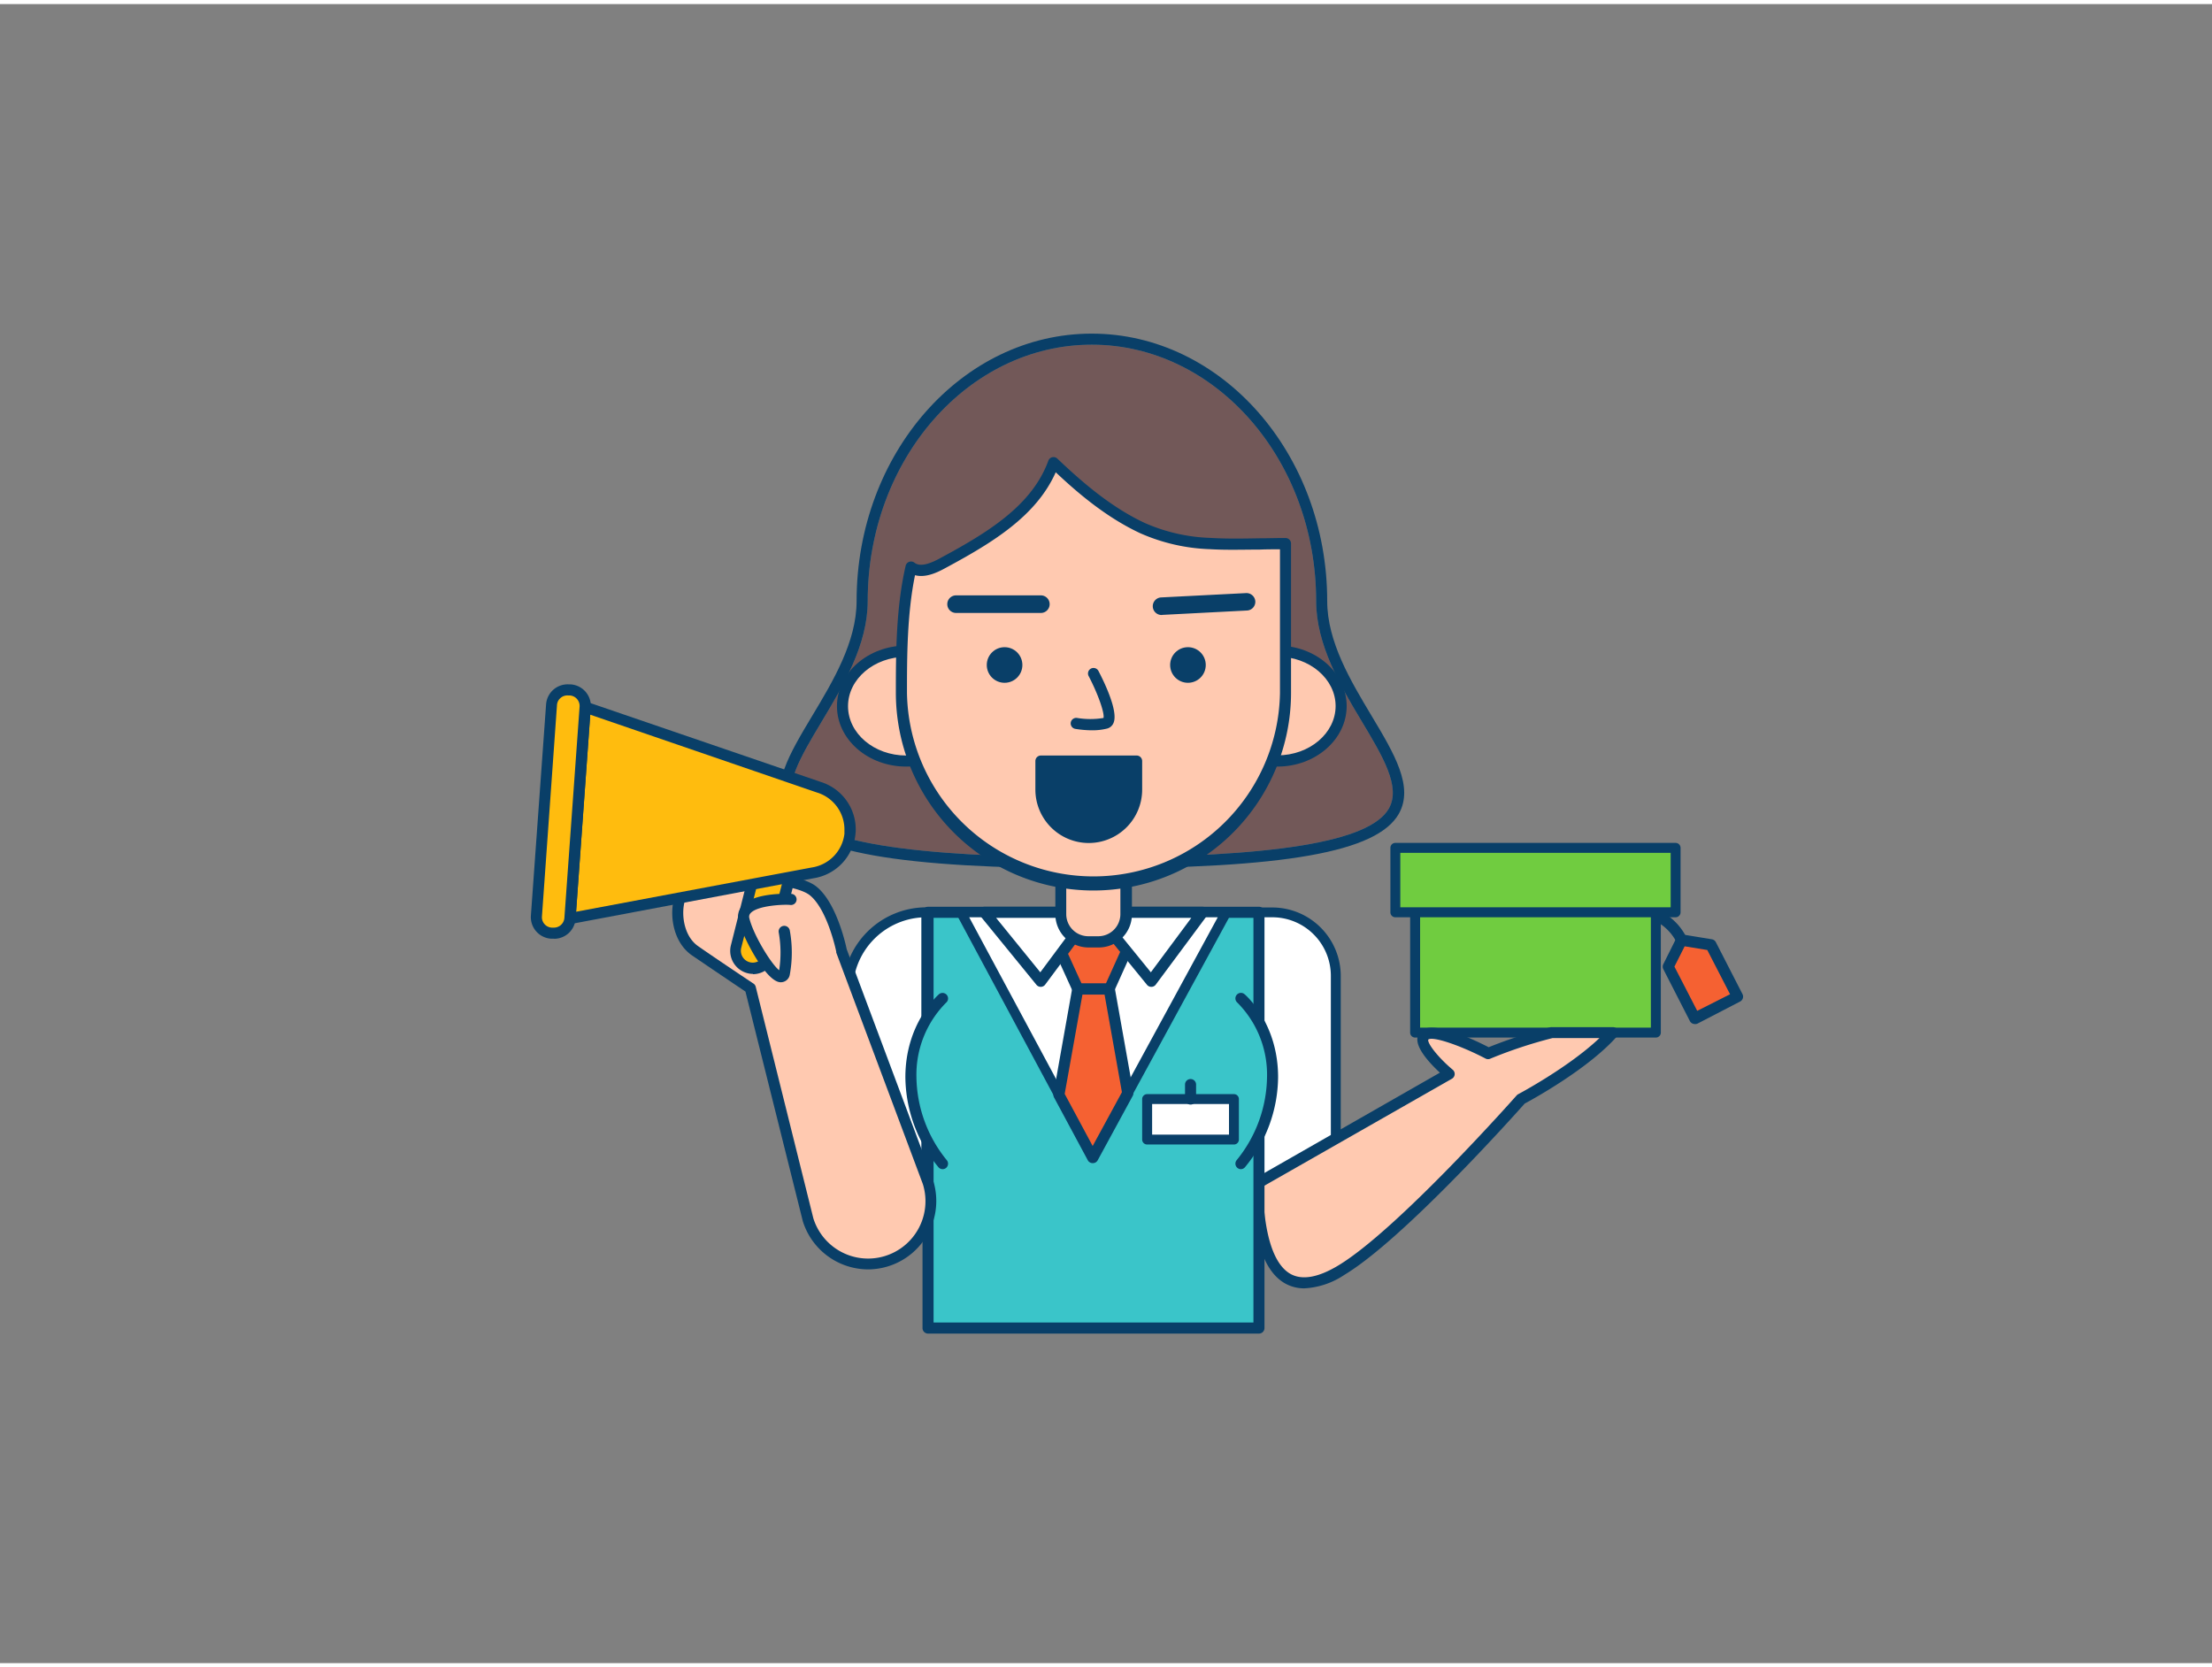 <svg xmlns="http://www.w3.org/2000/svg" viewBox="0 0 400 300" width="406" height="306" class="illustration styles_illustrationTablet__1DWOa"><rect x="0" y="0" width="400" height="300" fill="#808080" stroke="none"/><g id="_344_salesman_outline" data-name="#344_salesman_outline"><path d="M197.43,61.59c-22.34,0-40.52,20.79-40.52,46.35,0,7.91-4.4,15.26-8.29,21.75s-7.12,11.87-4.92,15.76c3.42,6,20.49,8.84,53.73,8.84s50.31-2.81,53.73-8.84c2.2-3.89-1.1-9.39-4.92-15.76S238,115.85,238,107.94C238,82.38,219.77,61.59,197.43,61.59Z" fill="#725858"></path><rect x="255.9" y="155.29" width="43.54" height="30.69" fill="#70cc40"></rect><path d="M299.43,186.88H255.9a.9.9,0,0,1-.9-.9V155.29a.9.9,0,0,1,.9-.9h43.53a.9.9,0,0,1,.9.9V186A.9.9,0,0,1,299.43,186.88Zm-42.63-1.8h41.73V156.19H256.8Z" fill="#093f68"></path><path d="M167.51,164.23h0a0,0,0,0,1,0,0v49a0,0,0,0,1,0,0h-14.2a0,0,0,0,1,0,0V178.43A14.2,14.2,0,0,1,167.51,164.23Z" fill="#fff"></path><path d="M167.51,214.16h-14.2a.9.9,0,0,1-.9-.9V178.43a15.12,15.12,0,0,1,15.1-15.1.9.9,0,0,1,.9.9v49A.9.9,0,0,1,167.51,214.16Zm-13.3-1.8h12.4v-47.2a13.31,13.31,0,0,0-12.4,13.27Z" fill="#093f68"></path><path d="M227.35,164.23h2.73a11.47,11.47,0,0,1,11.47,11.47v37.56a0,0,0,0,1,0,0h-14.2a0,0,0,0,1,0,0v-49A0,0,0,0,1,227.35,164.23Z" fill="#fff"></path><path d="M241.55,214.16h-14.2a.9.9,0,0,1-.9-.9v-49a.9.9,0,0,1,.9-.9h2.73a12.39,12.39,0,0,1,12.37,12.37v37.56A.9.9,0,0,1,241.55,214.16Zm-13.3-1.8h12.41V175.7a10.59,10.59,0,0,0-10.58-10.57h-1.83Z" fill="#093f68"></path><path d="M227.35,213.26l34.74-19.85s-6.39-5.36-4.42-7,11.49,3.33,11.49,3.33a82.35,82.35,0,0,1,11.51-3.8l10.95,0c-5.41,6.13-16.58,12-16.58,12s-21.53,24.38-32.53,31c-13.46,8.07-15-7.47-15.16-15.72Z" fill="#ffc9b0"></path><path d="M235.87,232.23a7,7,0,0,1-3.45-.87c-3.89-2.16-5.93-8.25-6.07-18.09a1,1,0,0,1,.5-.88l33.53-19.16c-1.57-1.45-4.09-4.08-4.08-6a2,2,0,0,1,.73-1.6c2.15-1.78,8.93,1.34,12.17,3A84,84,0,0,1,280.43,185a1.34,1.34,0,0,1,.24,0l11,0a1,1,0,0,1,.74,1.66c-5.17,5.86-15.25,11.38-16.7,12.16-1.93,2.17-22,24.62-32.65,31A14.27,14.27,0,0,1,235.87,232.23Zm-7.51-18.4c.19,8.61,1.93,14.06,5,15.79,2.1,1.17,5,.66,8.6-1.5,10.75-6.44,32.08-30.53,32.3-30.78a1,1,0,0,1,.28-.22c.1-.05,9.12-4.85,14.7-10.15l-8.48,0a82.81,82.81,0,0,0-11.24,3.72,1,1,0,0,1-.86,0c-4.66-2.44-9.61-4.08-10.38-3.45-.23.61,1.69,3.17,4.42,5.46a1,1,0,0,1,.35.86,1,1,0,0,1-.5.77Z" fill="#093f68"></path><rect x="167.82" y="164.23" width="59.84" height="75.18" fill="#3ac5c9"></rect><path d="M227.66,240.41H167.82a1,1,0,0,1-1-1V164.23a1,1,0,0,1,1-1h59.84a1,1,0,0,1,1,1v75.18A1,1,0,0,1,227.66,240.41Zm-58.84-2h57.84V165.23H168.82Z" fill="#093f68"></path><path d="M170.46,179.84a19.29,19.29,0,0,0-5.72,14.21,25.06,25.06,0,0,0,5.72,15.63" fill="#3ac5c9"></path><path d="M170.46,210.68a1,1,0,0,1-.74-.33,25.9,25.9,0,0,1-6-16.3c0-9.7,5.82-14.76,6.07-15a1,1,0,1,1,1.3,1.52h0a18.46,18.46,0,0,0-5.37,13.45,24.27,24.27,0,0,0,5.46,15,1,1,0,0,1-.07,1.41A1,1,0,0,1,170.46,210.68Z" fill="#093f68"></path><path d="M224.4,179.84a19.29,19.29,0,0,1,5.72,14.21,25.06,25.06,0,0,1-5.72,15.63" fill="#3ac5c9"></path><path d="M224.4,210.68a1,1,0,0,1-.67-.26,1,1,0,0,1-.07-1.41,24.27,24.27,0,0,0,5.46-15,18.46,18.46,0,0,0-5.37-13.45,1,1,0,1,1,1.3-1.52c.25.21,6.07,5.27,6.07,15a25.84,25.84,0,0,1-6,16.3A1,1,0,0,1,224.4,210.68Z" fill="#093f68"></path><path d="M197.43,156.29c-35,0-51.56-2.95-55.47-9.85-2.78-4.91.8-10.87,4.94-17.78,3.76-6.26,8-13.36,8-20.72,0-26.66,19.08-48.35,42.52-48.35S240,81.28,240,107.94c0,7.36,4.25,14.46,8,20.72,4.14,6.91,7.72,12.87,4.94,17.78C249,153.34,232.4,156.29,197.43,156.29Zm0-94.7c-22.34,0-40.52,20.79-40.52,46.35,0,7.91-4.4,15.26-8.29,21.75s-7.12,11.87-4.92,15.76c3.42,6,20.49,8.84,53.73,8.84s50.31-2.81,53.73-8.84c2.2-3.89-1.1-9.39-4.92-15.76S238,115.85,238,107.94C238,82.38,219.77,61.59,197.43,61.59Z" fill="#093f68"></path><polygon points="221.72 164.23 203.93 196.93 197.59 208.59 191.49 197.24 173.76 164.23 221.72 164.23" fill="#fff"></polygon><path d="M197.59,209.49h0a.89.89,0,0,1-.79-.47L173,164.66a.89.89,0,0,1,0-.89.89.89,0,0,1,.77-.44h48a.89.89,0,0,1,.77.44.91.91,0,0,1,0,.89L198.38,209A.9.9,0,0,1,197.59,209.49Zm-22.33-44.36,22.33,41.57,22.62-41.57Z" fill="#093f68"></path><polygon points="200.58 178.12 194.89 178.12 189.93 167.08 205.54 167.08 200.58 178.12" fill="#f56132"></polygon><path d="M200.58,179.11h-5.69a1,1,0,0,1-.91-.59l-5-11a1,1,0,0,1,.07-1,1,1,0,0,1,.84-.46h15.61a1,1,0,0,1,.84.46,1,1,0,0,1,.07,1l-4.95,11A1,1,0,0,1,200.58,179.11Zm-5-2h4.4l4.06-9H191.48Z" fill="#093f68"></path><polygon points="203.93 196.93 197.59 208.59 191.49 197.24 194.89 178.11 200.58 178.11 203.93 196.93" fill="#f56132"></polygon><path d="M197.59,209.59h0a1,1,0,0,1-.88-.52l-6.1-11.35a1,1,0,0,1-.11-.65l3.4-19.13a1,1,0,0,1,1-.83h5.69a1,1,0,0,1,1,.83l3.35,18.82a1,1,0,0,1-.1.65l-6.34,11.66A1,1,0,0,1,197.59,209.59Zm-5.06-12.52,5.06,9.42,5.29-9.73-3.14-17.65h-4Z" fill="#093f68"></path><polygon points="178.01 164.23 188.19 176.71 197.47 164.23 178.01 164.23" fill="#fff"></polygon><path d="M188.19,177.71a1,1,0,0,1-.77-.37l-10.18-12.48a1,1,0,0,1,.77-1.63h19.46a1,1,0,0,1,.9.55,1,1,0,0,1-.09,1.05L189,177.31a1,1,0,0,1-.78.4Zm-8.07-12.48,8,9.85,7.32-9.85Z" fill="#093f68"></path><polygon points="198 164.23 208.19 176.71 217.46 164.23 198 164.23" fill="#fff"></polygon><path d="M208.19,177.71a1,1,0,0,1-.78-.37l-10.18-12.48a1,1,0,0,1-.13-1.06,1,1,0,0,1,.9-.57h19.46a1,1,0,0,1,.9.55,1,1,0,0,1-.09,1.05L209,177.31a1,1,0,0,1-.78.4Zm-8.08-12.48,8,9.85,7.32-9.85Z" fill="#093f68"></path><path d="M191.81,157.74h11.85a0,0,0,0,1,0,0v6.82a5,5,0,0,1-5,5h-1.79a5,5,0,0,1-5-5v-6.82A0,0,0,0,1,191.81,157.74Z" fill="#ffc9b0"></path><path d="M198.63,170.59h-1.79a6,6,0,0,1-6-6v-6.82a1,1,0,0,1,1-1h11.85a1,1,0,0,1,1,1v6.82A6,6,0,0,1,198.63,170.59Zm-5.82-11.85v5.82a4,4,0,0,0,4,4h1.79a4,4,0,0,0,4-4v-5.82Z" fill="#093f68"></path><ellipse cx="163.87" cy="126.96" rx="11.51" ry="9.92" fill="#ffc9b0"></ellipse><path d="M163.87,137.88c-6.9,0-12.52-4.9-12.52-10.92S157,116,163.87,116s12.51,4.9,12.51,10.93S170.77,137.88,163.87,137.88Zm0-19.85c-5.8,0-10.52,4-10.52,8.93s4.72,8.92,10.52,8.92,10.51-4,10.51-8.92S169.67,118,163.87,118Z" fill="#093f68"></path><ellipse cx="230.99" cy="126.96" rx="11.51" ry="9.92" fill="#ffc9b0"></ellipse><path d="M231,137.88c-6.9,0-12.51-4.9-12.51-10.92S224.09,116,231,116s12.52,4.9,12.52,10.93S237.89,137.88,231,137.88ZM231,118c-5.79,0-10.51,4-10.51,8.93s4.72,8.92,10.51,8.92,10.52-4,10.52-8.92S236.79,118,231,118Z" fill="#093f68"></path><path d="M218.86,97.55a33.12,33.12,0,0,1-12.31-2.82c-6-2.82-11.2-7.2-16-11.79-3.18,8.73-12,13.85-20.19,18.25-1.75,1-4,1.86-5.58.62-1.69,7.3-1.74,15.3-1.74,22.76a34.73,34.73,0,0,0,69.45,0v-27C227.94,97.55,223.36,97.82,218.86,97.55Z" fill="#ffc9b0"></path><path d="M197.74,160.29A35.76,35.76,0,0,1,162,124.57c0-6.84,0-15.35,1.77-23a1,1,0,0,1,1.59-.56c.86.68,2.33.44,4.48-.72,8.7-4.68,16.75-9.55,19.73-17.71a1,1,0,0,1,.71-.64,1,1,0,0,1,.92.25c4.34,4.13,9.62,8.74,15.77,11.62a31.88,31.88,0,0,0,11.94,2.72c2.91.18,5.93.12,8.86.07,1.56,0,3.13-.06,4.69-.05a1,1,0,0,1,1,1v27A35.76,35.76,0,0,1,197.74,160.29Zm-32.28-57c-1.45,7.1-1.45,14.93-1.45,21.3a33.73,33.73,0,0,0,67.45,0v-26c-1.21,0-2.43,0-3.65.05-2.95,0-6,.11-9-.07h0a33.92,33.92,0,0,1-12.67-2.91c-5.91-2.77-11-7-15.23-11-3.56,8-11.53,12.79-20.1,17.4C169.31,102.88,167.27,103.77,165.46,103.27Z" fill="#093f68"></path><circle cx="181.66" cy="119.51" r="3.22" fill="#093f68"></circle><circle cx="214.82" cy="119.51" r="3.22" fill="#093f68"></circle><path d="M197.57,131.32a19.35,19.35,0,0,1-3.13-.26,1,1,0,0,1-.81-1.15,1,1,0,0,1,1.16-.82,14.69,14.69,0,0,0,4.76,0c.21-.91-1-4.36-2.7-7.6a1,1,0,0,1,1.77-.93c1.13,2.16,3.65,7.4,2.73,9.45a1.71,1.71,0,0,1-1.17,1A10.81,10.81,0,0,1,197.57,131.32Z" fill="#093f68"></path><path d="M188.23,110.1h0l-15.34,0a1.59,1.59,0,0,1,0-3.18h0l15.33,0a1.59,1.59,0,0,1,0,3.18Z" fill="#093f68"></path><path d="M210.09,110.47a1.59,1.59,0,0,1-.08-3.18l15.31-.78A1.6,1.6,0,0,1,227,108a1.58,1.58,0,0,1-1.51,1.66l-15.31.79Z" fill="#093f68"></path><rect x="207.44" y="198" width="15.69" height="7.32" fill="#fff"></rect><path d="M223.14,206.22h-15.7a.9.9,0,0,1-.9-.89V198a.9.9,0,0,1,.9-.89h15.7a.89.89,0,0,1,.89.89v7.33A.89.89,0,0,1,223.14,206.22Zm-14.8-1.79h13.9V198.9h-13.9Z" fill="#093f68"></path><path d="M215.29,199a1,1,0,0,1-1-1v-2.62a1,1,0,0,1,2,0V198A1,1,0,0,1,215.29,199Z" fill="#093f68"></path><path d="M188.23,136.88h17.31a0,0,0,0,1,0,0V142a8.66,8.66,0,0,1-8.66,8.66h0a8.66,8.66,0,0,1-8.66-8.66v-5.17A0,0,0,0,1,188.23,136.88Z" fill="#093f68"></path><path d="M196.89,151.7a9.66,9.66,0,0,1-9.66-9.65v-5.17a1,1,0,0,1,1-1h17.31a1,1,0,0,1,1,1v5.17A9.66,9.66,0,0,1,196.89,151.7Zm-7.66-13.82v4.17a7.66,7.66,0,0,0,15.31,0v-4.17Z" fill="#093f68"></path><rect x="252.32" y="152.58" width="50.68" height="11.65" fill="#70cc40"></rect><path d="M303,165.13H252.32a.89.89,0,0,1-.89-.9V152.58a.89.89,0,0,1,.89-.9H303a.9.9,0,0,1,.9.9v11.65A.9.9,0,0,1,303,165.13Zm-49.78-1.8h48.89v-9.85H253.22Z" fill="#093f68"></path><polygon points="314.2 179.48 306.47 183.44 301.67 174.06 304.07 169.23 309.39 170.1 314.2 179.48" fill="#f56132"></polygon><path d="M306.47,184.44a1,1,0,0,1-.3-.05,1,1,0,0,1-.59-.5l-4.8-9.38a1,1,0,0,1,0-.9l2.41-4.83a1,1,0,0,1,1.06-.54l5.32.87a1,1,0,0,1,.72.54l4.81,9.38a1,1,0,0,1-.44,1.34l-7.72,4A1,1,0,0,1,306.47,184.44Zm-3.68-10.39,4.12,8,5.94-3-4.12-8-4.09-.67Z" fill="#093f68"></path><path d="M304.08,170.23a1,1,0,0,1-.92-.6,8.61,8.61,0,0,0-3.54-3.67,1,1,0,0,1,.91-1.78,10.45,10.45,0,0,1,4.46,4.65,1,1,0,0,1-.52,1.32A1.09,1.09,0,0,1,304.08,170.23Z" fill="#093f68"></path><path d="M167.82,213l-15.67-41.87s-1.6-8-5.17-10.83-18-3.06-21.18-2.07c-4,1.29-4.54,9.83-.13,12.9,3.06,2.13,10,6.77,10,6.77l10.42,41.87a11.37,11.37,0,0,0,14.24,7.48h0A11.39,11.39,0,0,0,167.82,213Z" fill="#ffc9b0"></path><path d="M157,228.8a12.4,12.4,0,0,1-11.82-8.69L134.8,178.56c-1.41-.94-7-4.72-9.7-6.56-3-2.1-3.89-6.17-3.42-9.27.41-2.76,1.84-4.78,3.82-5.41,3.34-1.07,18.18-.86,22.1,2.23,3.65,2.89,5.32,10.43,5.51,11.35l15.64,41.79a.14.14,0,0,1,0,.06A12.37,12.37,0,0,1,157,228.8Zm-25-70.06a24.74,24.74,0,0,0-5.9.49c-1.24.39-2.15,1.81-2.45,3.79-.37,2.41.29,5.73,2.59,7.33,3,2.1,9.91,6.71,10,6.76a1,1,0,0,1,.42.59l10.42,41.87a10.37,10.37,0,0,0,19.8-6.2l-15.66-41.85a.83.83,0,0,1,0-.15c0-.08-1.58-7.69-4.81-10.25C144.2,159.42,137.27,158.74,132,158.74Z" fill="#093f68"></path><path d="M138,153.65h0a3.15,3.15,0,0,1,3.15,3.15v17.8a0,0,0,0,1,0,0h-6.3a0,0,0,0,1,0,0V156.8a3.15,3.15,0,0,1,3.15-3.15Z" transform="translate(231.37 357.09) rotate(-165.78)" fill="#ffbc0e"></path><path d="M136.16,175.37a4,4,0,0,1-1-.13,4.16,4.16,0,0,1-3-5L136.5,153a1,1,0,0,1,.46-.62,1.06,1.06,0,0,1,.76-.11l6.1,1.55a1,1,0,0,1,.73,1.22l-4.37,17.25a4.17,4.17,0,0,1-4,3.13Zm2-21-4.12,16.28a2.15,2.15,0,0,0,4.17,1.06l4.12-16.29Z" fill="#093f68"></path><path d="M103.09,165.35,147,157.09a8,8,0,0,0,6.74-7l0-.59a8,8,0,0,0-5.67-7.9l-42.24-14.45Z" fill="#ffbc0e"></path><path d="M103.08,166.35a1,1,0,0,1-.66-.25,1,1,0,0,1-.33-.82l2.75-38.22a1,1,0,0,1,.44-.76,1,1,0,0,1,.88-.11l42.24,14.46a9,9,0,0,1,6.34,8.91l-.05.6a9,9,0,0,1-7.55,7.91l-43.87,8.27Zm3.66-37.85-2.56,35.63,42.59-8a7,7,0,0,0,5.93-6.1l0-.59a7,7,0,0,0-5-6.88Z" fill="#093f68"></path><rect x="98.37" y="123.97" width="6.1" height="44.11" rx="2.89" transform="translate(192.1 298.95) rotate(-175.89)" fill="#ffbc0e"></rect><path d="M100.21,169h-.29l-.31,0h0A3.91,3.91,0,0,1,96,164.85l2.75-38.23a3.9,3.9,0,0,1,4.17-3.6l.31,0a3.89,3.89,0,0,1,3.6,4.16l-2.75,38.23a3.89,3.89,0,0,1-3.87,3.61Zm-.46-2,.31,0a1.9,1.9,0,0,0,2-1.75l2.75-38.23a1.9,1.9,0,0,0-1.76-2l-.31,0a1.85,1.85,0,0,0-1.37.45,1.82,1.82,0,0,0-.65,1.3L98,165a1.88,1.88,0,0,0,1.75,2Z" fill="#093f68"></path><path d="M143,161.89c-.77-.1-9.44-.18-8.5,3.65s6.46,12.87,7.26,9.66a21.09,21.09,0,0,0,0-7.52" fill="#ffc9b0"></path><path d="M141.17,176.88h0c-2.69,0-6.94-8.39-7.6-11.1a2.89,2.89,0,0,1,.66-2.75c2.25-2.51,8.88-2.14,8.94-2.13a1,1,0,0,1-.26,2c-1-.12-5.92.06-7.19,1.49a.94.94,0,0,0-.21.93c.73,3,3.94,8.27,5.39,9.39a20.9,20.9,0,0,0-.08-6.83,1,1,0,0,1,2-.37,22.23,22.23,0,0,1,0,8A1.65,1.65,0,0,1,141.17,176.88Z" fill="#093f68"></path></g></svg>